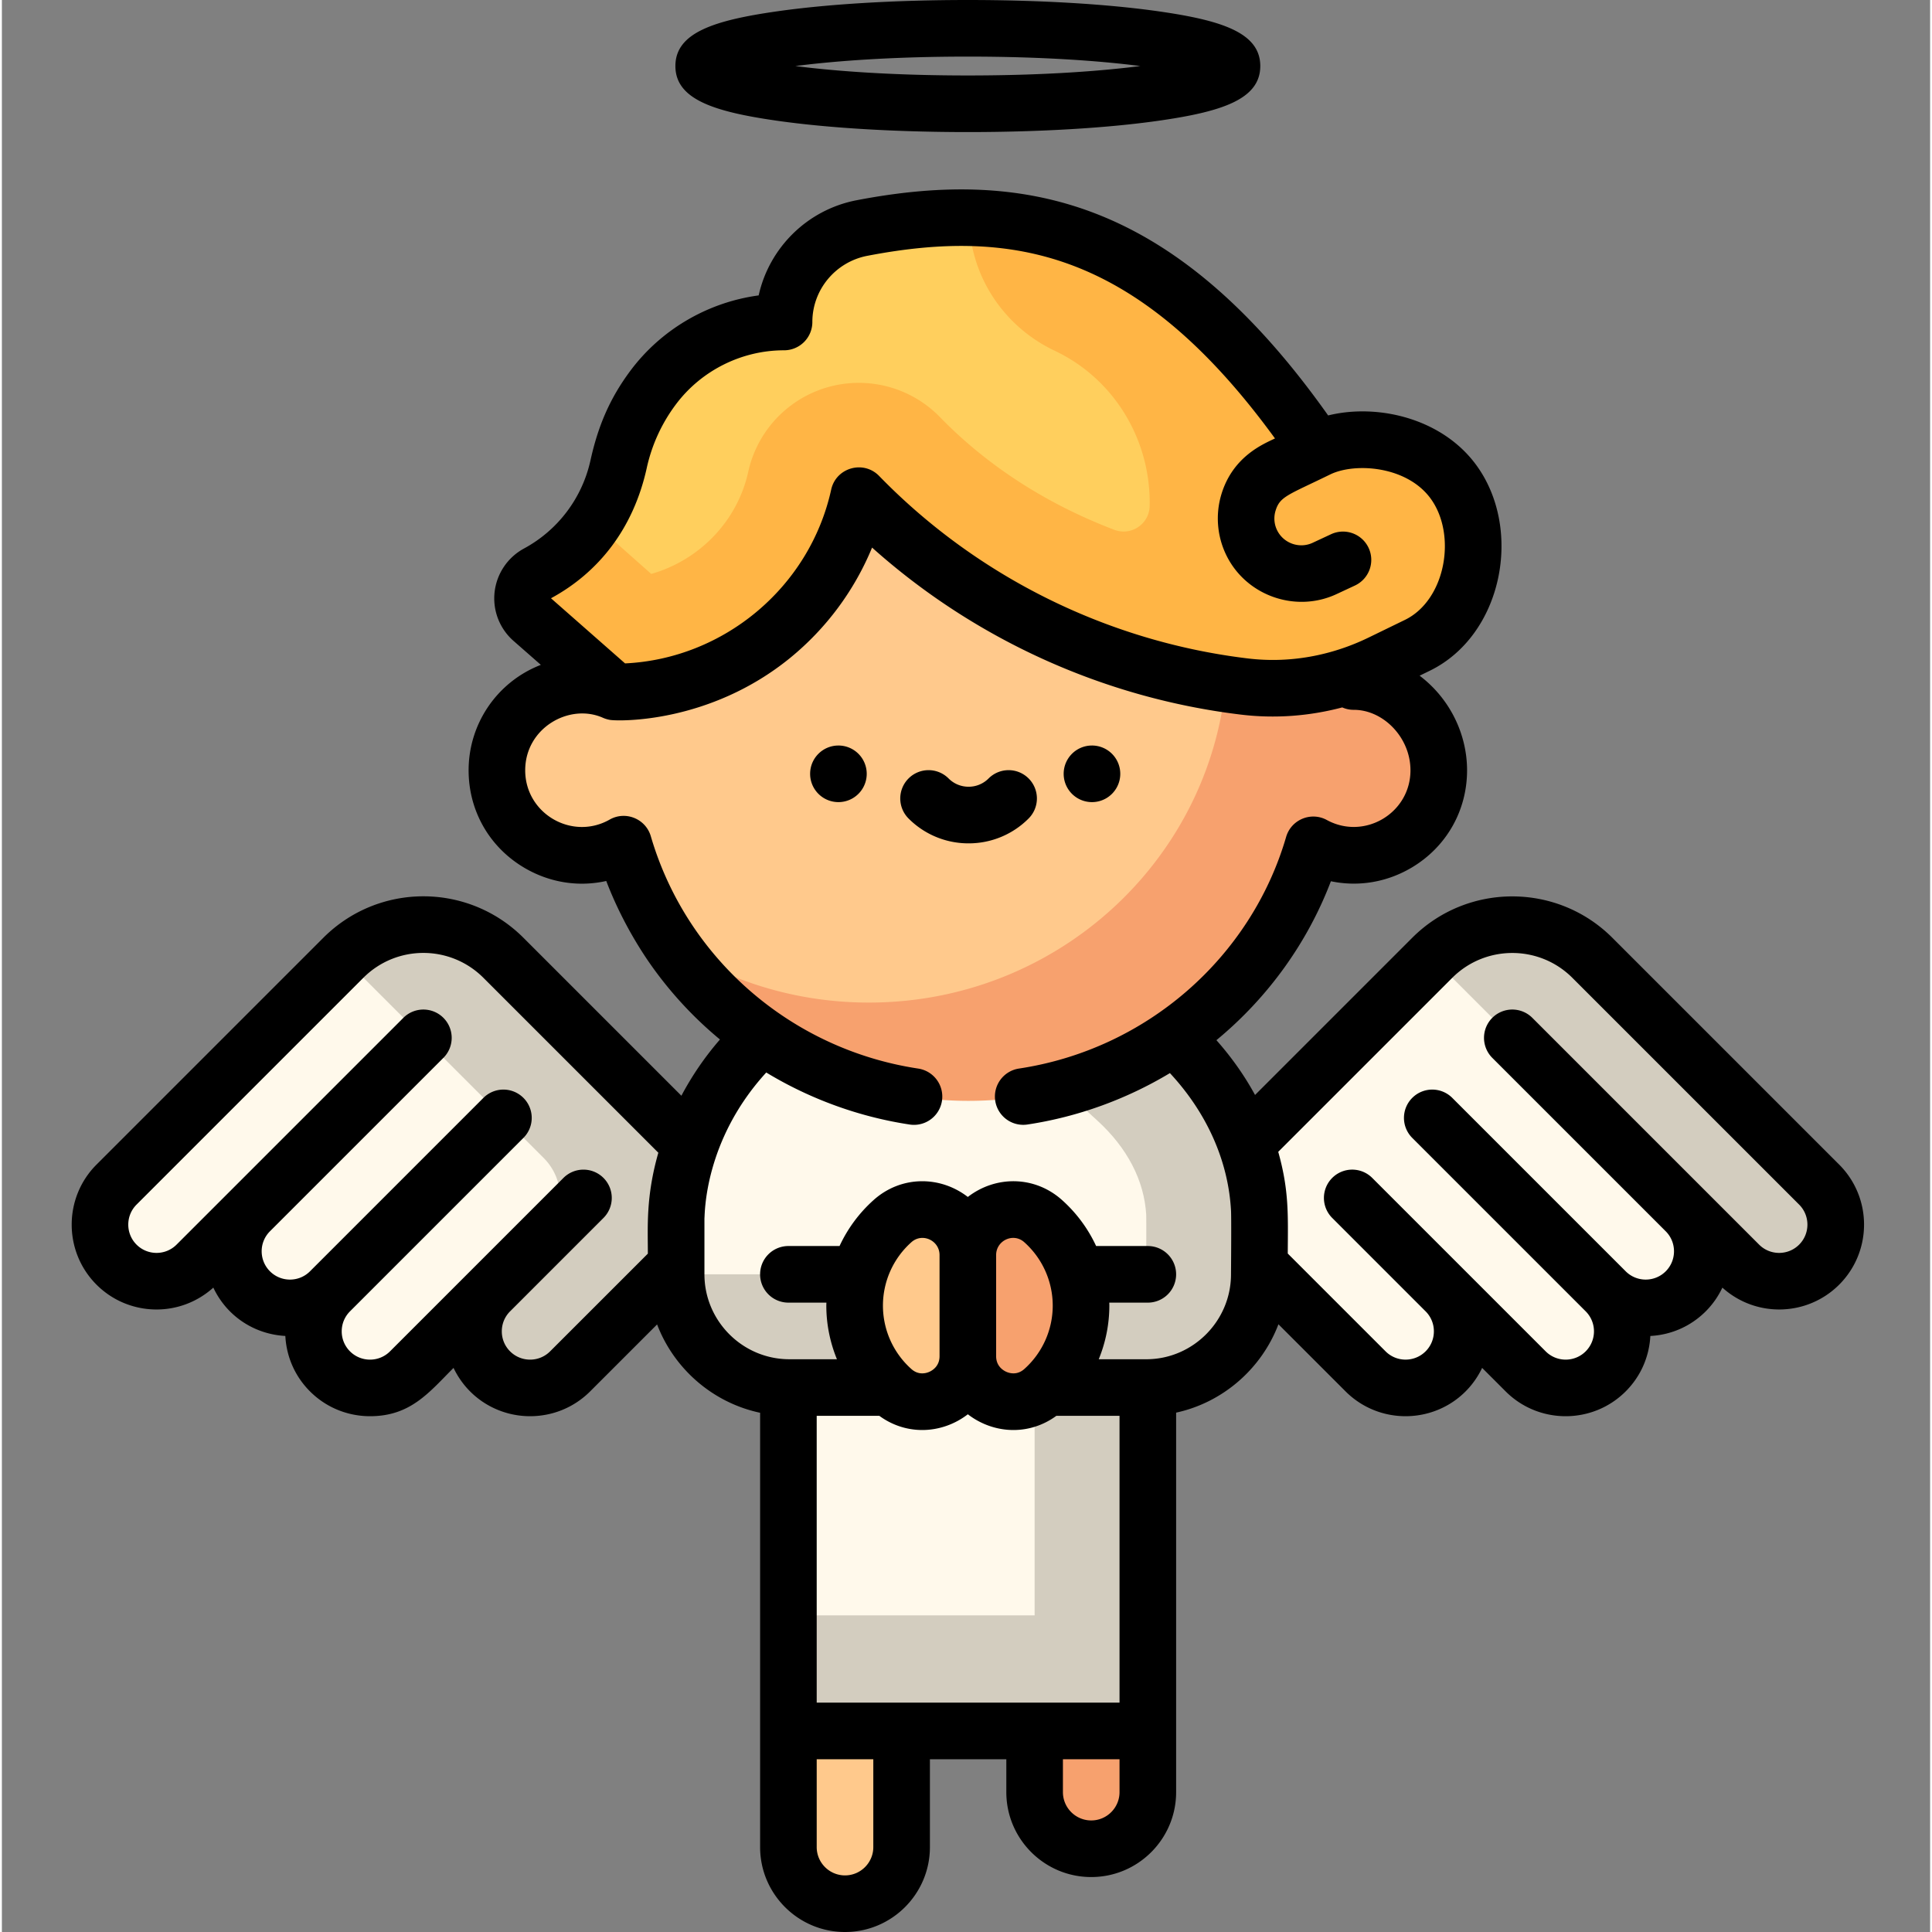 <svg height="512pt" viewBox="-18 0 511 512" width="512pt" xmlns="http://www.w3.org/2000/svg"><rect x="-18" y="0" width="511" height="512" fill="#808080" stroke="none"/><path d="M114.96 253.824c-11.718-11.715-30.71-11.715-42.425 0L12.43 313.93c-5.86 5.86-5.86 15.355 0 21.215 5.855 5.855 15.351 5.855 21.21 0L47.786 321c-5.86 5.86-5.86 15.355 0 21.215 5.856 5.855 15.356 5.855 21.211 0-5.855 5.855-5.855 15.351 0 21.21 5.86 5.86 15.356 5.86 21.215 0l21.21-21.21c-5.855 5.855-5.855 15.351 0 21.21 5.86 5.86 15.356 5.86 21.216 0l45.96-45.96zm0 0" fill="#fff9eb"/><path d="m178.598 317.465-63.637-63.64c-11.715-11.712-30.7-11.716-42.418-.009l-.012.008 53.035 53.035c5.86 5.86 5.86 15.356 0 21.211l-14.144 14.145c-5.856 5.855-5.856 15.355.004 21.21 5.855 5.86 15.351 5.86 21.21 0zm0 0" fill="#d3cdbf"/><path d="M361.063 253.824c11.714-11.715 30.71-11.715 42.425 0l60.106 60.106c5.855 5.86 5.855 15.355 0 21.215-5.86 5.855-15.356 5.855-21.215 0L428.239 321c5.855 5.86 5.855 15.355 0 21.215-5.86 5.855-15.356 5.855-21.216 0 5.86 5.855 5.86 15.351 0 21.21-5.859 5.86-15.355 5.86-21.21 0l-21.215-21.21c5.859 5.855 5.859 15.351 0 21.21s-15.356 5.86-21.211 0l-45.965-45.96zm0 0" fill="#fff9eb"/><path d="m463.594 313.93-60.106-60.106c-11.715-11.715-30.703-11.715-42.422-.004l81.313 81.325c5.86 5.855 15.355 5.855 21.215 0 5.855-5.86 5.855-15.356 0-21.215zm0 0" fill="#d3cdbf"/><path d="M255.684 458.09v16.848c0 8.285 6.718 15 15 15 8.285 0 15-6.715 15-15V443.09zm0 0" fill="#f7a16e"/><path d="M190.434 428.09v61.41c0 8.285 6.714 15 15 15s15-6.715 15-15v-30.785zm0 0" fill="#ffc98c"/><path d="M315.227 320.45c-.922-17.024-8.907-33.052-22.68-45.63l-108.985-.183c-13.62 12.355-21.882 29.84-22.785 47.008-.062 1.19-.101-1.2-.093 0v16.066c0 16.488 13.296 29.863 29.75 29.996v90.383h95.25v-90.383c16.386-.21 29.543-13.559 29.543-29.996 0 0 .132-14.75 0-17.262zm0 0" fill="#fff9eb"/><path d="M315.227 320.45c-.922-17.024-8.907-33.052-22.68-45.63l-40.563-.066-1.82 1.992 22.152 20.227c7.934 7.246 12.407 15.863 12.942 24.933.05 1.828.023 9.418-.031 15.532l-.004.269h-124.54v.004c0 16.488 13.297 29.863 29.75 29.996h36.958l10.593-10.598 10.598 10.598h7.102v60.383h-65.25v30h95.25v-90.383c16.386-.21 29.539-13.559 29.539-29.996.004 0 .136-14.75.004-17.262zm0 0" fill="#d3cdbf"/><path d="M285.797 107.75c-13.996-9.957-30.25-15.996-47.59-15.996-47.3 0-86.52 44.957-93.8 91.719a22.42 22.42 0 0 0-8.723-1.75c-12.426 0-22.5 10.074-22.5 22.5 0 12.425 10.074 22.5 22.5 22.5 4.035 0 7.816-1.07 11.09-2.926 2.75 9.387 6.968 18.168 12.335 26.187 2.633 3.934 17.707 15.73 39.2 20.23l51.21 10.716 45.961-45.07c37.31-36.59 32.985-97.747-9.683-128.11zm0 0" fill="#ffc98c"/><path d="M340.29 181.723c-2.892 0-5.653.55-8.192 1.543-.102-.668-.203-1.34-.317-2.008-5.039-29.672-21.492-56.7-45.984-73.504C299.75 127 306.8 148.984 306.8 171.992c0 51.75-42.543 93.7-95.024 93.7-19.48 0-37.59-5.786-52.668-15.704 14.493 21.418 37.692 36.614 64.61 40.676a97.548 97.548 0 0 0 28.945-.008c36.836-5.554 66.758-31.968 76.871-66.68a22.408 22.408 0 0 0 10.754 2.747c12.426 0 22.5-10.075 22.5-22.5 0-12.426-10.074-22.5-22.5-22.5zm0 0" fill="#f7a16e"/><path d="M366.695 127.715c-8.465-11.625-26.054-13.567-36.199-8.61-6.922-10.214-14.094-19.64-22.441-28.164a.217.217 0 0 0 .023.032c-19.223-19.637-43.164-33.47-69.742-33.47-8.188 0-18.809 1.196-28.399 3.04-11.968 2.297-20.656 12.71-20.656 24.898a43.29 43.29 0 0 0-34.633 17.29c-7.351 9.8-12.539 17.93-15.707 29.699-2.203 8.175-7.355 15.328-14.78 19.398-.071.04-.141.082-.216.121-4.61 2.492-5.36 8.79-1.418 12.246l21.614 19.192v-.035c.07.043-.079.078 0 .125 31.699.02 58.418-22.286 64.957-52.016 29.789 30.64 71.562 46.773 115.222 48.851 14.34.684 22.094-4.093 32.774-9.285 15.125-7.355 19.285-30.023 9.601-43.312zm0 0" fill="#ffcf5d"/><path d="M366.695 127.715c-8.465-11.625-26.054-13.567-36.199-8.61-6.922-10.218-14.094-19.64-22.441-28.164a.217.217 0 0 0 .023.032c-19.223-19.637-43.164-33.47-69.742-33.47 0 15.22 8.902 28.911 22.652 35.438.102.051.203.098.309.149 15.629 7.52 25.238 23.676 24.875 41.015-.102 4.77-4.902 8-9.36 6.301-17.867-6.804-33.601-16.898-46.207-29.86a30 30 0 0 0-50.808 14.47c-2.899 13.191-13.063 23.488-25.715 27.078l-11.637-10.328a29.834 29.834 0 0 0-5.5-3.871c-2.71 5.84-7.07 10.8-12.785 13.933-.07.04-.14.078-.215.117-4.61 2.496-5.36 8.793-1.418 12.25l21.614 19.192v-.04c.07.048-.079.083 0 .126 31.699.023 58.418-22.282 64.957-52.012 29.789 30.637 71.562 46.773 115.222 48.851 14.34.68 22.094-4.093 32.774-9.289 15.125-7.351 19.285-30.02 9.601-43.308zm0 0" fill="#ffb545"/><path d="M207.988 346.004c0 8.918 3.89 16.926 10.067 22.422 7.715 6.863 19.933 1.312 19.933-9.016v-26.816c0-10.324-12.218-15.875-19.933-9.012-6.176 5.496-10.067 13.504-10.067 22.422zm0 0" fill="#ffc98c"/><path d="M237.988 332.594v26.816c0 10.328 12.215 15.875 19.934 9.012 6.176-5.492 10.066-13.504 10.066-22.418 0-8.918-3.89-16.93-10.066-22.422-7.719-6.863-19.934-1.316-19.934 9.012zm0 0" fill="#f7a16e"/><path d="M211.191 205.07a7.5 7.5 0 1 1-15 0c0-4.144 3.356-7.5 7.5-7.5a7.5 7.5 0 0 1 7.5 7.5zM278.383 205.07a7.5 7.5 0 1 1-15 0c0-4.144 3.355-7.5 7.5-7.5a7.5 7.5 0 0 1 7.5 7.5zM254.094 206.297a7.497 7.497 0 0 0-10.606 0 7.448 7.448 0 0 1-5.304 2.195c-2 0-3.887-.777-5.301-2.195a7.497 7.497 0 0 0-10.606 0 7.506 7.506 0 0 0-.004 10.61 22.356 22.356 0 0 0 15.91 6.59 22.35 22.35 0 0 0 15.91-6.59 7.502 7.502 0 0 0 0-10.61zM187.43 31.996C200.988 33.934 218.945 35 237.988 35c19.04 0 36.996-1.066 50.559-3.004 16.633-2.379 26.941-5.633 26.941-14.496S305.18 5.383 288.547 3.004C274.984 1.066 257.027 0 237.988 0c-19.043 0-37 1.066-50.558 3.004-16.633 2.379-26.942 5.633-26.942 14.496s10.309 12.117 26.942 14.496zM237.988 15c19.496 0 34.852 1.105 45.703 2.5-10.851 1.395-26.207 2.5-45.703 2.5-19.5 0-34.851-1.105-45.707-2.5 10.856-1.395 26.207-2.5 45.707-2.5zm0 0"/><path d="m468.898 308.625-60.105-60.102c-14.621-14.62-38.41-14.625-53.035 0l-41.656 41.657c-2.79-5.121-6.22-9.989-10.239-14.524 13.617-11.234 24.117-25.789 30.34-42.117 7.219 1.516 14.793.305 21.399-3.617 9.199-5.457 14.687-15.094 14.687-25.781 0-9.528-4.523-18.993-12.578-25.075l2.664-1.296c19.324-9.399 24.824-37.395 12.387-54.473-9.106-12.5-26.254-16.426-39.29-13.2-40.07-56.574-79.359-65.788-124.949-57.034-13.117 2.519-23.191 12.636-25.968 25.222-13.383 1.805-25.72 8.938-33.903 19.84-5.8 7.738-8.765 15.254-10.672 23.883a35.13 35.13 0 0 1-17.601 23.344 15.067 15.067 0 0 0-7.805 11.554 14.983 14.983 0 0 0 5.008 12.93l7.25 6.36a29.937 29.937 0 0 0-19.145 27.949c0 10.789 5.575 20.476 14.91 25.91 6.692 3.894 14.325 5.039 21.563 3.414 2.742 7.152 6.336 14.066 10.738 20.652a101.684 101.684 0 0 0 19.399 21.356 79.329 79.329 0 0 0-10.219 14.906l-41.86-41.86c-14.66-14.656-38.378-14.656-53.034 0L7.078 308.63c-8.77 8.77-8.77 23.047 0 31.82 4.387 4.387 10.149 6.578 15.91 6.578 5.399 0 10.778-1.949 15.047-5.797a22.413 22.413 0 0 0 4.399 6.29c4.078 4.074 9.34 6.23 14.683 6.52.293 5.55 2.57 10.73 6.531 14.69 4.387 4.387 10.149 6.579 15.91 6.579 10.77 0 15.665-6.332 22.133-12.801 3.871 8.09 11.84 12.8 20.293 12.8 5.762 0 11.524-2.19 15.91-6.578l17.743-17.742c4.492 11.77 14.754 20.75 27.3 23.41V489.5c0 12.406 10.094 22.5 22.5 22.5s22.5-10.094 22.5-22.5v-23.285h20.25v8.722c0 12.407 10.094 22.5 22.5 22.5s22.5-10.093 22.5-22.5V374.363c12.465-2.71 22.66-11.703 27.114-23.414l17.785 17.781c4.387 4.387 10.144 6.579 15.906 6.579 8.457 0 16.426-4.711 20.293-12.801l6.223 6.222c4.387 4.387 10.148 6.579 15.91 6.579s11.523-2.192 15.91-6.579c3.957-3.957 6.234-9.136 6.531-14.683 5.547-.297 10.727-2.574 14.68-6.531a22.357 22.357 0 0 0 4.41-6.282c8.953 8.067 22.543 7.618 30.95-.785 8.788-8.793 8.792-23.027 0-31.824zM152.895 124.023a43.63 43.63 0 0 1 7.753-16.894c6.72-8.953 17.414-14.297 28.614-14.297h.02a7.5 7.5 0 0 0 7.5-7.5c0-8.543 6.128-15.918 14.57-17.539 38.605-7.414 71.789-1.379 108.03 48.398-2.87 1.407-11.07 4.621-14.171 14.704a22.188 22.188 0 0 0 1.926 17.468c5.66 9.918 18.199 13.91 28.55 9.086l4.883-2.277a7.499 7.499 0 0 0 3.63-9.965 7.496 7.496 0 0 0-9.966-3.629l-4.882 2.274c-3.336 1.554-7.364.27-9.188-2.922a7.035 7.035 0 0 1-.617-5.618c1.164-3.789 3.297-4.113 14.64-9.66 6.625-3.097 20.188-2.117 26.45 6.477 7.008 9.629 3.965 26.906-6.825 32.152l-9.613 4.676c-10.117 4.918-21.172 6.84-31.96 5.543-37.04-4.438-71.759-21.613-97.762-48.367-4.16-4.278-11.426-2.203-12.704 3.617-5.683 25.836-28.406 44.813-54.625 46.059l-19.632-17.262c12.62-6.832 21.832-18.457 25.379-34.524zm-25.61 234.098c-2.922 2.93-7.683 2.926-10.605.004a7.448 7.448 0 0 1-2.196-5.305c0-2.004.778-3.886 2.196-5.304h.004l24.742-24.746a7.502 7.502 0 0 0 0-10.61 7.504 7.504 0 0 0-10.606 0l-45.96 45.961c-2.923 2.93-7.68 2.926-10.606.004a7.465 7.465 0 0 1-2.195-5.305c0-2.004.78-3.886 2.195-5.304l45.96-45.961a7.497 7.497 0 0 0 0-10.606 7.497 7.497 0 0 0-10.605 0L63.65 336.91c-2.922 2.926-7.68 2.926-10.606 0-2.898-2.898-2.961-7.633-.012-10.598l45.973-45.968a7.502 7.502 0 0 0 0-10.61c-2.93-2.925-7.68-2.925-10.606 0l-45.96 45.961c0 .004-.004.004-.004.004l-14.145 14.14c-2.926 2.927-7.684 2.923-10.605 0-2.922-2.925-2.922-7.683 0-10.605l60.105-60.105c8.793-8.793 23.023-8.793 31.82 0l46.356 46.355c-3.328 11.649-2.778 19.645-2.778 26.743zm103.203 1.29c0 2.64-1.879 3.765-2.683 4.128-.793.356-2.84.996-4.766-.719a22.522 22.522 0 0 1-7.55-16.816c0-6.418 2.75-12.55 7.55-16.817 2.898-2.582 7.45-.43 7.45 3.407zm-15.957 15.8c3.371 2.476 7.332 3.758 11.367 3.758 4.266 0 8.543-1.438 12.09-4.172 3.532 2.726 7.805 4.172 12.086 4.172 4.035 0 7.996-1.281 11.367-3.758h16.743v76.004h-80.25V375.21zm38.403-12.39c-1.926 1.714-3.973 1.074-4.766.718-.805-.363-2.684-1.488-2.684-4.129v-26.816c0-3.828 4.536-6 7.45-3.406a22.522 22.522 0 0 1 7.55 16.816c0 6.418-2.75 12.547-7.55 16.816zm-40 126.679c0 4.137-3.364 7.5-7.5 7.5-4.137 0-7.5-3.363-7.5-7.5v-23.285h15zm57.75-7.063c-4.133 0-7.5-3.363-7.5-7.5v-8.722h15v8.722c0 4.137-3.364 7.5-7.5 7.5zm14.93-122.226h-12.938a37.5 37.5 0 0 0 2.812-14.207c0-.266-.015-.531-.023-.793h10.219a7.5 7.5 0 0 0 7.5-7.5c0-4.145-3.356-7.5-7.5-7.5h-13.7a37.507 37.507 0 0 0-9.082-12.23c-7.207-6.415-17.507-6.493-24.918-.774-7.359-5.68-17.664-5.68-24.918.773a37.495 37.495 0 0 0-9.078 12.23h-13.554a7.497 7.497 0 0 0-7.5 7.5 7.5 7.5 0 0 0 7.5 7.5h10.074c-.008.263-.024.528-.024.794 0 4.922.985 9.738 2.813 14.207h-12.8c-12.306-.102-22.313-10.195-22.313-22.5v-14.824c.14-1-.239-20.489 16.382-38.664 11.598 7.03 24.625 11.77 38.032 13.793a7.504 7.504 0 0 0 8.535-6.293 7.506 7.506 0 0 0-6.297-8.54c-33.43-5.046-61.32-28.96-70.863-61.57-1.356-4.633-6.692-6.808-10.903-4.418-9.933 5.645-22.386-1.547-22.386-13.054 0-11.266 11.75-17.871 20.62-13.914.989.441 1.97.574 1.903.562 2.29.356 26.332.973 47.715-16.457a74.326 74.326 0 0 0 21.687-29.215c27.188 24.324 61.496 39.922 97.844 44.274 8.942 1.07 18 .398 26.758-1.918a7.458 7.458 0 0 0 3.082.64c7.754 0 14.996 7.282 14.996 16.028 0 11.379-12.215 18.593-22.16 13.172-4.195-2.293-9.453-.114-10.793 4.484-9.29 31.883-36.89 56.266-70.79 61.379a7.497 7.497 0 0 0-6.3 8.531 7.504 7.504 0 0 0 8.535 6.3c13.293-2.003 26.227-6.687 37.758-13.624 9.777 10.512 15.484 23.273 16.195 36.469.09 1.656.043 11.175-.007 16.859 0 12.238-9.918 22.324-22.114 22.5zm172.675-30.371c-2.922 2.926-7.68 2.926-10.605 0l-60.102-60.106a7.51 7.51 0 0 0-10.61 0 7.51 7.51 0 0 0 0 10.61l45.962 45.96c2.925 2.923 2.925 7.68 0 10.606-2.922 2.922-7.68 2.926-10.606 0l-45.96-45.96a7.497 7.497 0 0 0-10.606 0 7.497 7.497 0 0 0 0 10.605l45.96 45.96a7.497 7.497 0 0 1 0 10.606c-2.925 2.926-7.683 2.926-10.605 0l-45.96-45.96a7.497 7.497 0 0 0-10.606 0 7.497 7.497 0 0 0 0 10.605l24.746 24.75a7.44 7.44 0 0 1 2.195 5.3 7.448 7.448 0 0 1-2.195 5.305c-2.926 2.922-7.684 2.926-10.606 0L322.77 332.2c.058-10.27.367-16.648-2.524-26.953l46.121-46.117c8.774-8.774 23.047-8.774 31.82 0l60.102 60.101c2.926 2.926 2.926 7.684 0 10.61zm0 0"/></svg>